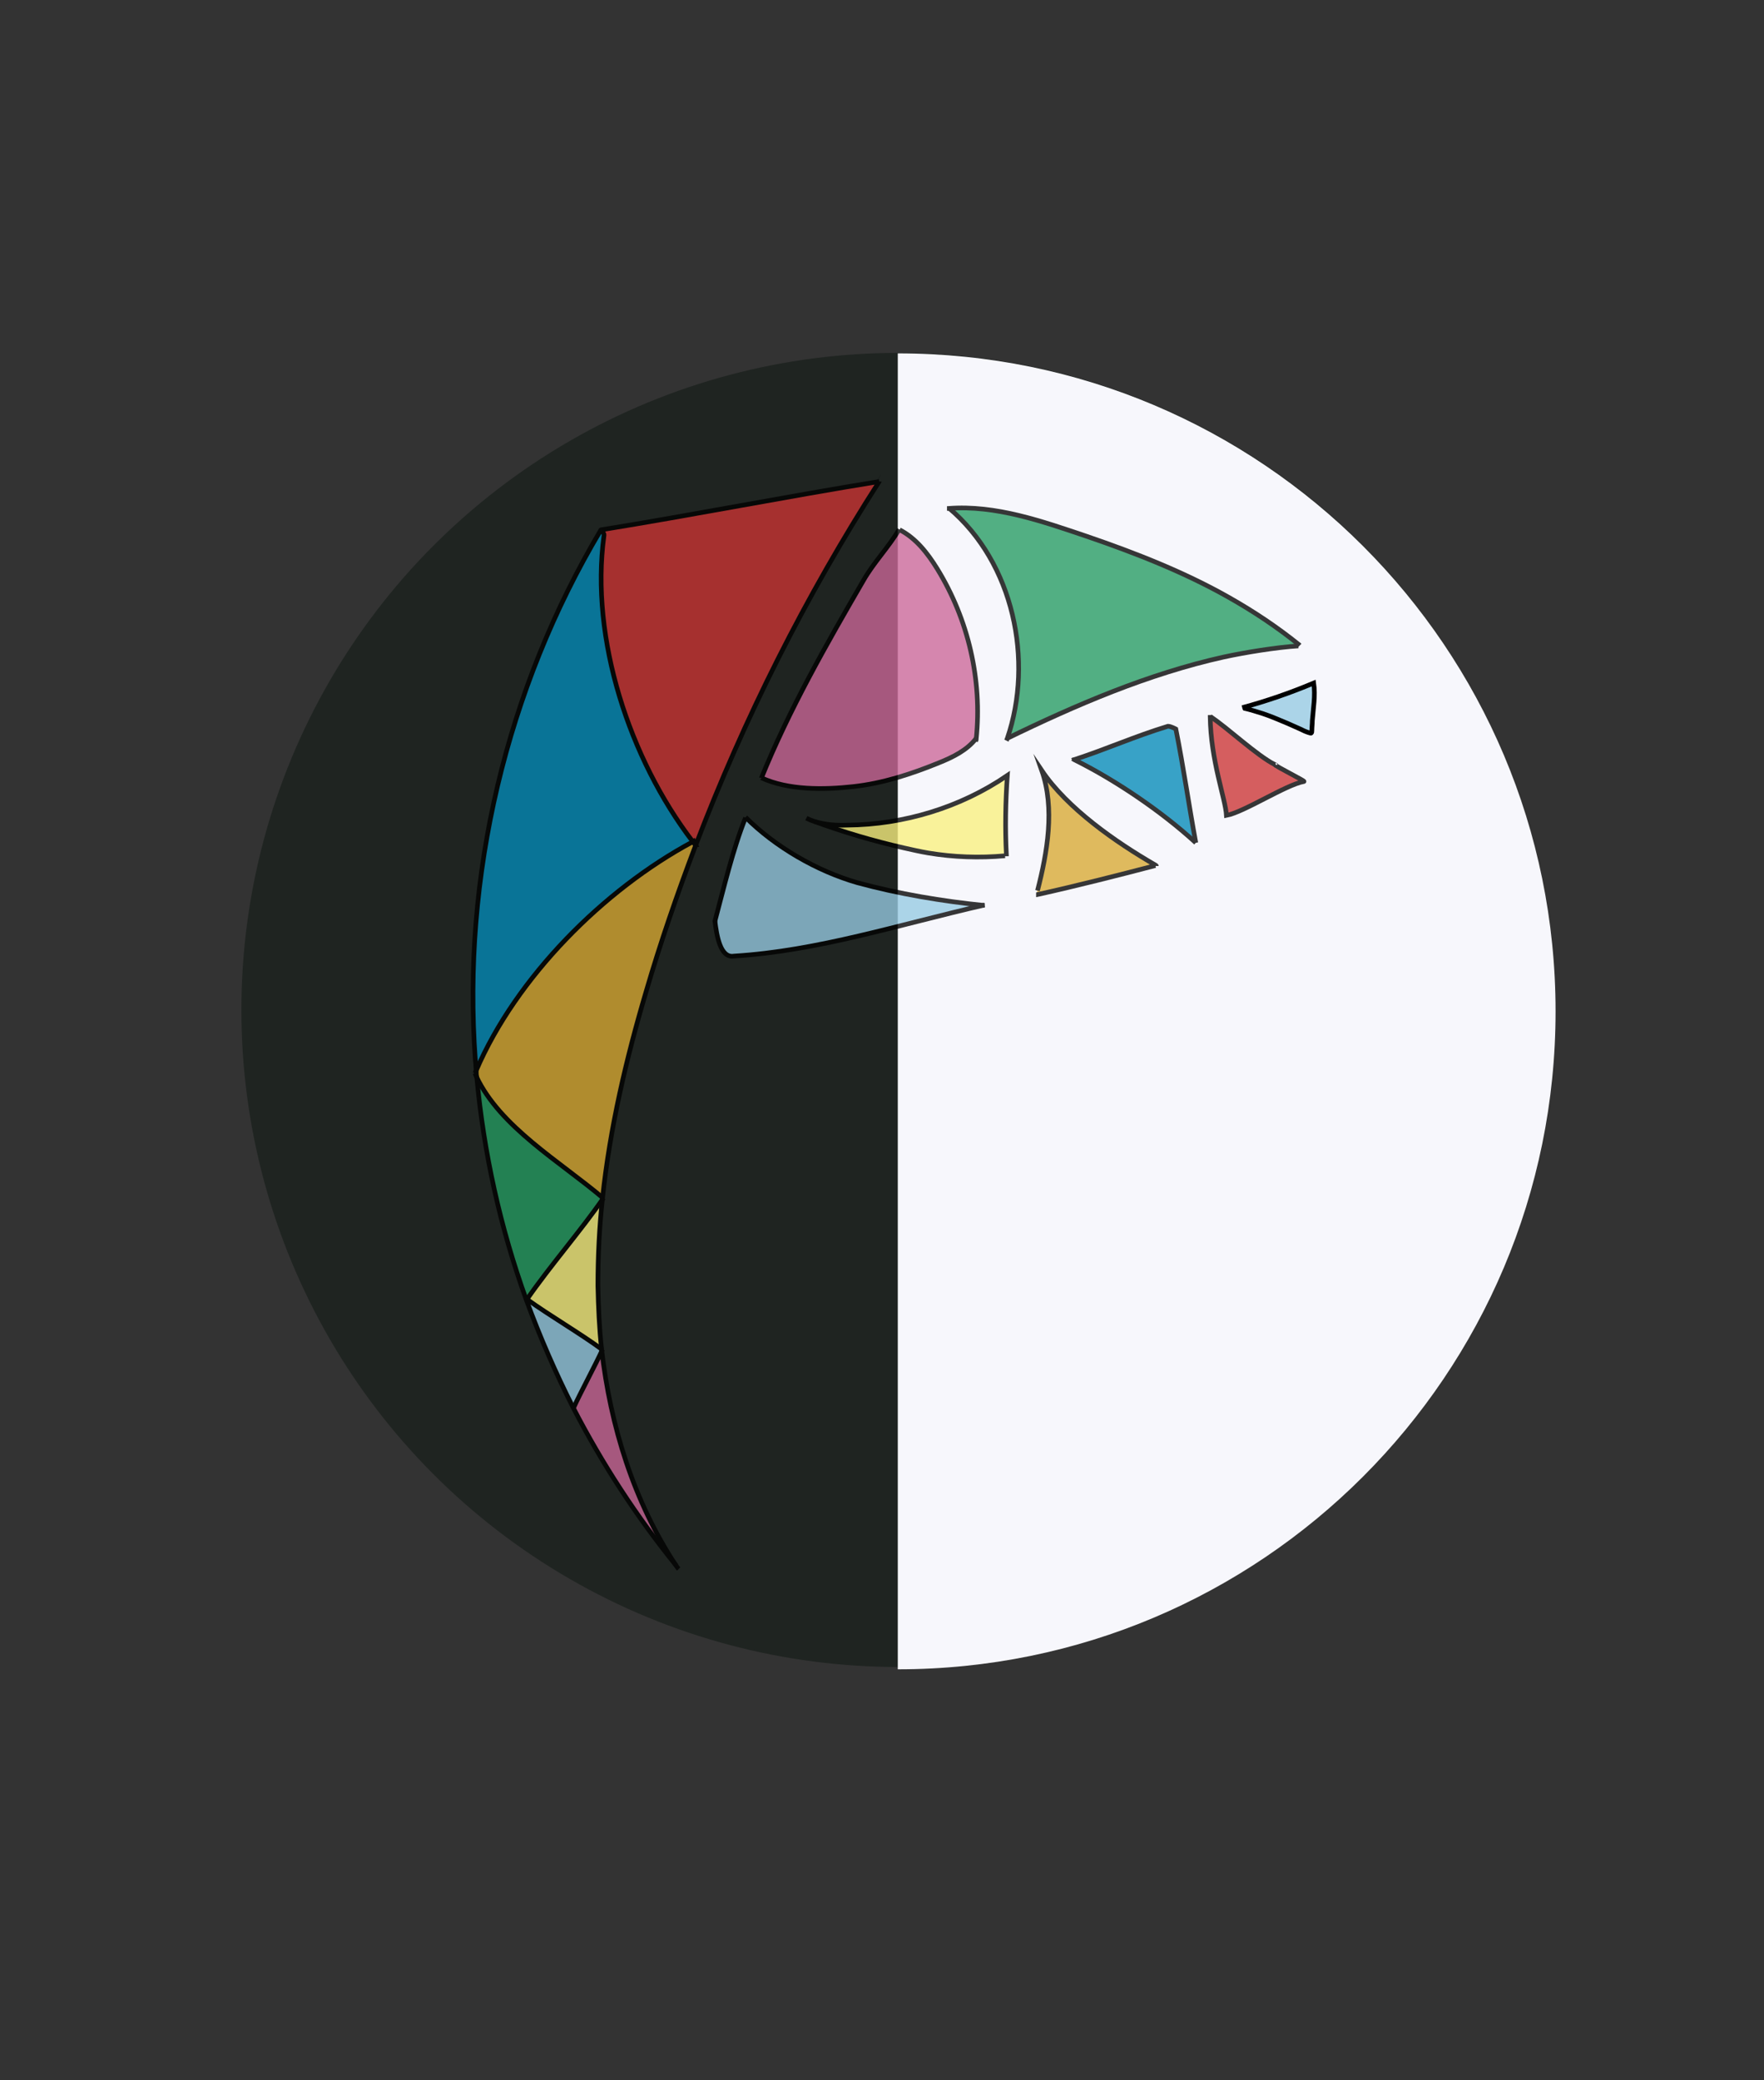 <?xml version="1.0" encoding="utf-8"?>
<!-- Generator: Adobe Illustrator 21.1.0, SVG Export Plug-In . SVG Version: 6.00 Build 0)  -->
<svg version="1.1" id="Layer_1" xmlns="http://www.w3.org/2000/svg" xmlns:xlink="http://www.w3.org/1999/xlink" x="0px" y="0px"
	 viewBox="0 0 380 448" style="enable-background:new 0 0 380 448;" xml:space="preserve">
<rect x="0" y="0" width="380" height="448" fill="#333333" stroke="none"/>
<style type="text/css">
	.st0{fill:#1F2421;}
	.st1{fill:#F7F7FC;}
	.st2{opacity:0.78;}
	.st3{fill:#CC3333;}
	.st4{fill:#249B61;}
	.st5{fill:#038AB8;}
	.st6{fill:#D8A932;}
	.st7{fill:#FAF17F;}
	.st8{fill:#CC6699;}
	.st9{fill:#96CAE3;}
	.st10{fill:none;stroke:#000000;stroke-miterlimit:10;}
	.st11{fill:none;}
</style>
<circle class="st0" cx="193.5" cy="217.5" r="141.5"/>
<path class="st1" d="M193.4,76.1c78.3,0,141.7,63.4,141.7,141.7s-63.4,141.7-141.7,141.7"/>
<g id="XMLID_1_" class="st2">
	<g id="XMLID_9_">
		<path id="XMLID_37_" class="st3" d="M274.6,164.8c0,0.3,6.5,3.5,6.2,3.6c-3.8,0.7-12.8,6.6-16.7,7.3c-0.2-3.6-3.4-11.8-3.5-21.3
			C264.4,156.8,270.7,162.8,274.6,164.8L274.6,164.8z"/>
		<path id="XMLID_36_" class="st4" d="M280,138.9l-0.2,0.3c-4.7,0.3-11.5,1.4-16.1,2.4c-16.2,3.6-31.8,10.2-46.6,17.5
			c5.7-16.7,1.4-37.9-12.6-49.6c10.2-0.8,20.3,2.8,29.8,6c10.5,3.6,21,7.7,30.7,13.2C270.2,131.6,275.3,135,280,138.9z"/>
		<path id="XMLID_33_" class="st5" d="M253.3,156.9c1.7,8.5,2.8,16.4,4.3,24.5c-7.3-6.7-17.3-13.5-26.2-17.9c7.3-2.4,13-5,20.2-7.2
			C252.1,156.3,253.3,156.9,253.3,156.9z"/>
		<path id="XMLID_32_" class="st6" d="M248.9,186.3l-0.1,0.2c-8,2-17.1,4.4-25.2,6.2l-0.2-0.7c2.1-8.2,3.8-17.7,0.9-25.9
			C229.9,174.2,240.4,181.5,248.9,186.3z"/>
		<path id="XMLID_31_" class="st7" d="M216.9,184.2h-0.4c-5.5,0.5-11.1,0.3-16.5-0.6c-1.8-0.3-3.6-0.7-5.3-1.1
			c-6.6-1.5-12.9-3.4-19.3-5.7v-0.1c2.3,0.7,4.7,0.9,7.1,0.8c12.2-0.1,24.4-3.8,34.5-10.7C216.6,172.7,216.6,178.5,216.9,184.2z"/>
		<path id="XMLID_28_" class="st8" d="M201.9,122.5c6.7,10.9,9.7,23.9,8.4,36.6h-0.1c-2,2.6-5.1,4.1-8.1,5.3
			c-5.9,2.4-12,4.4-18.4,5.1c-6.3,0.7-14,0.8-19.8-1.9c6-14.8,14-28.8,22-42.6c2.3-4,5.4-7.1,7.7-11
			C197.3,115.9,199.9,119.1,201.9,122.5z"/>
		<path id="XMLID_26_" class="st9" d="M184.7,190.1c8.8,2.4,18.4,4,27.4,4.9c-18.4,4.2-35.9,9.9-54,11c-2.9,0.6-3.7-4.4-4.1-7.6
			c1.9-7.1,3.9-15.6,6.6-22.3C166.9,182.4,175.9,187.7,184.7,190.1z"/>
		<path id="XMLID_24_" class="st3" d="M149.2,181.3c-13.6-17.8-22.1-43.8-19.1-65.8c0.1-0.5-0.2-1-0.6-1.1l-0.1-0.2
			c19.8-3.2,40.1-7.2,59.9-10.4l0.1,0.1c-15.8,24.7-29.1,51-39.5,78.4C149.6,181.9,149.4,181.6,149.2,181.3z"/>
		<path id="XMLID_23_" class="st6" d="M149.2,181.3c0.2,0.3,0.5,0.6,0.7,0.9c-3.9,10.3-7.5,20.7-10.6,31.3
			c-4.3,14.5-7.8,29.4-9.4,44.5c-9.2-7.8-22.2-15.3-27.3-26.2c-0.1-0.4-0.1-0.8-0.1-1.2C111.1,210.5,130,191.7,149.2,181.3z"/>
		<path id="XMLID_22_" class="st8" d="M145.8,337.1l-0.1,0.1c-8.6-10.5-16-21.9-22.2-34l0.1-0.1c1.5-3.3,4.7-9.2,6.2-12.5
			C131.7,307.1,136.7,323.3,145.8,337.1z"/>
		<path id="XMLID_18_" class="st5" d="M129.5,114.3c0.4,0.2,0.7,0.7,0.6,1.1c-3,22.1,5.5,48,19.1,65.8c-19.2,10.3-38,29.2-46.6,49.2
			c-0.1-0.8-0.1-1.6-0.2-2.4c-2.9-39.5,6.7-79.9,27-114c0.1,0,0.1,0,0.1,0V114.3z"/>
		<path id="XMLID_16_" class="st7" d="M129,276.9c0.1,4.6,0.3,9.2,0.8,13.7c-4.9-3.6-11.3-7.3-16.3-10.9c5-7.2,11.5-14.5,16.4-21.7
			C129.3,264.3,129,270.6,129,276.9z"/>
		<path id="XMLID_12_" class="st9" d="M129.8,290.6c-1.5,3.3-4.7,9.2-6.2,12.5l-0.1,0.1c-3.8-7.5-7.2-15.3-10.1-23.2
			c0.1-0.1,0.1-0.2,0.2-0.2l0,0C118.5,283.3,124.9,287,129.8,290.6z"/>
		<path id="XMLID_11_" class="st4" d="M113.6,279.7c-0.1,0.1-0.1,0.2-0.2,0.2c-5.6-15.5-9.2-31.7-10.7-48.1
			c5.1,10.9,18.1,18.4,27.3,26.2C125,265.3,118.6,272.5,113.6,279.7L113.6,279.7z"/>
	</g>
	<g id="XMLID_10_">
		<path id="XMLID_77_" class="st10" d="M145.7,337.2c-8.6-10.6-16-22-22.2-34c-3.8-7.5-7.2-15.3-10.1-23.2
			c-5.6-15.5-9.2-31.7-10.7-48.1c-0.1-0.4-0.1-0.8-0.1-1.2c-0.1-0.8-0.1-1.6-0.2-2.4c-2.9-39.6,6.7-80,27-114.1
			c0-0.1,0.1-0.1,0.1-0.1"/>
		<path id="XMLID_76_" class="st10" d="M129.4,114.1c0.1,0,0.1,0,0.1,0c19.8-3.2,40.1-7.2,59.9-10.4"/>
		<path id="XMLID_75_" class="st10" d="M189.4,103.7C189.4,103.7,189.4,103.8,189.4,103.7c-15.9,24.8-29.1,51-39.6,78.5
			c-3.9,10.3-7.5,20.7-10.6,31.3c-4.3,14.5-7.8,29.4-9.4,44.5c-0.7,6.3-1,12.6-1,18.9c0.1,4.6,0.3,9.2,0.8,13.7
			c1.9,16.5,6.9,32.7,16,46.5c0.2,0.3,0.4,0.6,0.6,0.8"/>
		<path id="XMLID_73_" class="st10" d="M164,167.6c6-14.8,14-28.8,22-42.6c2.3-4,5.4-7.1,7.7-11"/>
		<path id="XMLID_69_" class="st10" d="M153.9,198.7c0.1-0.1,0.1-0.2,0.1-0.3c1.9-7.1,3.9-15.6,6.6-22.3"/>
		<path id="XMLID_68_" class="st10" d="M204,109.5c0.1,0,0.2,0,0.3,0c10.2-0.8,20.3,2.8,29.8,6c10.5,3.6,21,7.7,30.7,13.2
			c5.3,3,10.4,6.4,15.1,10.2c0.1,0.1,0.1,0.1,0.1,0.1"/>
		<path id="XMLID_67_" class="st10" d="M223.2,192.7c0.2,0,0.3-0.1,0.5-0.1c8.1-1.8,17.2-4.1,25.2-6.2"/>
		<path id="XMLID_66_" class="st10" d="M154,198.3c0.4,3.3,1.2,8.1,4.1,7.6c18.1-1.1,35.6-6.8,54-11"/>
		<path id="XMLID_65_" class="st10" d="M129.5,114.3c0.4,0.2,0.7,0.7,0.6,1.1c-3,22.1,5.5,48,19.1,65.8c0.2,0.3,0.5,0.6,0.7,0.9
			c0.1,0.1,0.2,0.2,0.2,0.3"/>
		<path id="XMLID_64_" class="st10" d="M149.9,180.9c-0.2,0.1-0.5,0.2-0.7,0.4c-19.2,10.3-38,29.2-46.6,49.2
			c-0.1,0.2-0.2,0.3-0.2,0.5"/>
		<path id="XMLID_63_" class="st10" d="M102.3,231.1c0.1,0.2,0.2,0.5,0.3,0.7c5.1,10.9,18.1,18.4,27.3,26.2"/>
		<path id="XMLID_62_" class="st10" d="M113.6,279.7c-0.1,0.1-0.1,0.2-0.2,0.2c-0.1,0.1-0.1,0.1-0.2,0.2"/>
		<path id="XMLID_60_" class="st10" d="M130,258c-5,7.2-11.4,14.5-16.4,21.7"/>
		<path id="XMLID_59_" class="st10" d="M113.3,279.6c0.1,0.1,0.2,0.1,0.2,0.2l0,0c5,3.6,11.4,7.3,16.3,10.9"/>
		<path id="XMLID_58_" class="st10" d="M129.8,290.6c-1.5,3.3-4.7,9.2-6.2,12.5"/>
		<path id="XMLID_56_" class="st10" d="M193.8,114.1c3.5,1.8,6,5,8.1,8.4c6.7,10.9,9.7,23.9,8.4,36.6c0,0.2,0,0.3-0.1,0.4"/>
		<path id="XMLID_54_" class="st10" d="M210.3,159c-2,2.6-5.1,4.1-8.1,5.3c-5.9,2.4-12,4.4-18.4,5.1c-6.3,0.7-14,0.8-19.8-1.9"/>
		<path id="XMLID_52_" class="st10" d="M160.6,176c6.4,6.4,15.4,11.6,24.1,14.1c8.8,2.4,18.4,4,27.4,4.9"/>
		<path id="XMLID_49_" class="st10" d="M204.4,109.4c14,11.8,18.3,32.9,12.6,49.6c-0.1,0.2-0.1,0.3-0.2,0.5"/>
		<path id="XMLID_46_" class="st10" d="M217,159c14.8-7.2,30.4-13.9,46.6-17.5c4.6-1,11.4-2.1,16.1-2.4"/>
		<path id="XMLID_45_" class="st10" d="M173.7,176.2c0.6,0.3,1.1,0.5,1.7,0.7c2.3,0.7,4.7,0.9,7.1,0.8c12.2-0.1,24.4-3.8,34.5-10.7
			c-0.4,5.7-0.5,11.5-0.2,17.2c0,0.1,0,0.1,0,0.2"/>
		<path id="XMLID_44_" class="st10" d="M175.4,176.9c6.3,2.3,12.7,4.2,19.3,5.7c1.8,0.4,3.5,0.8,5.3,1.1c5.4,0.9,11,1.1,16.5,0.6"/>
		<path id="XMLID_43_" class="st10" d="M223.5,191.8c2.1-8.2,3.8-17.7,0.9-25.9c5.5,8.2,16,15.5,24.5,20.4c0.1,0.1,0.2,0.1,0.2,0.2"
			/>
		<path id="XMLID_42_" class="st10" d="M231.1,163.7c0.1-0.1,0.2-0.1,0.3-0.1c7.3-2.4,13-5,20.2-7.2c0.6,0,1.7,0.6,1.7,0.6
			c1.7,8.5,2.8,16.4,4.3,24.5"/>
		<path id="XMLID_41_" class="st10" d="M231.1,163.4c0.1,0.1,0.2,0.1,0.3,0.2c8.9,4.4,18.9,11.2,26.2,17.9"/>
		<path id="XMLID_40_" class="st10" d="M274.8,164.8c-0.1,0-0.1-0.1-0.1-0.1c-4-2-10.3-8-14-10.4"/>
		<path id="XMLID_39_" class="st10" d="M260.7,154c0,0.1,0,0.2,0,0.3c0.1,9.5,3.3,17.7,3.5,21.3c3.8-0.7,12.8-6.6,16.7-7.3
			c0.3-0.1-6.2-3.3-6.2-3.6"/>
	</g>
</g>
<g id="XMLID_19_" class="st2">
	<g id="XMLID_146_">
		<path id="XMLID_135_" class="st9" d="M283.1,147.2c0.3,3.5-0.4,7.7-0.5,11.3c-4.7-2.4-9.8-4.5-15.1-6
			C272.3,151.2,282.6,147.3,283.1,147.2z"/>
	</g>
	<g id="XMLID_145_">
	</g>
</g>
<path id="XMLID_29_" class="st10" d="M267.9,152.5c1.4,0.3,2.9,0.8,4.2,1.2c1.8,0.6,3.6,1.4,5.3,2.1c0.9,0.4,1.8,0.8,2.7,1.2
	c0.6,0.3,1.2,0.6,1.9,0.8c0.5,0.2,0.6,0.1,0.6-0.5c0-0.7,0.1-1.4,0.1-2.1c0.2-2.7,0.7-5.4,0.3-8.1c-5,2.1-10.2,3.9-15.4,5.3"/>
<line class="st11" x1="193.4" y1="76.1" x2="193.4" y2="359.5"/>
</svg>
